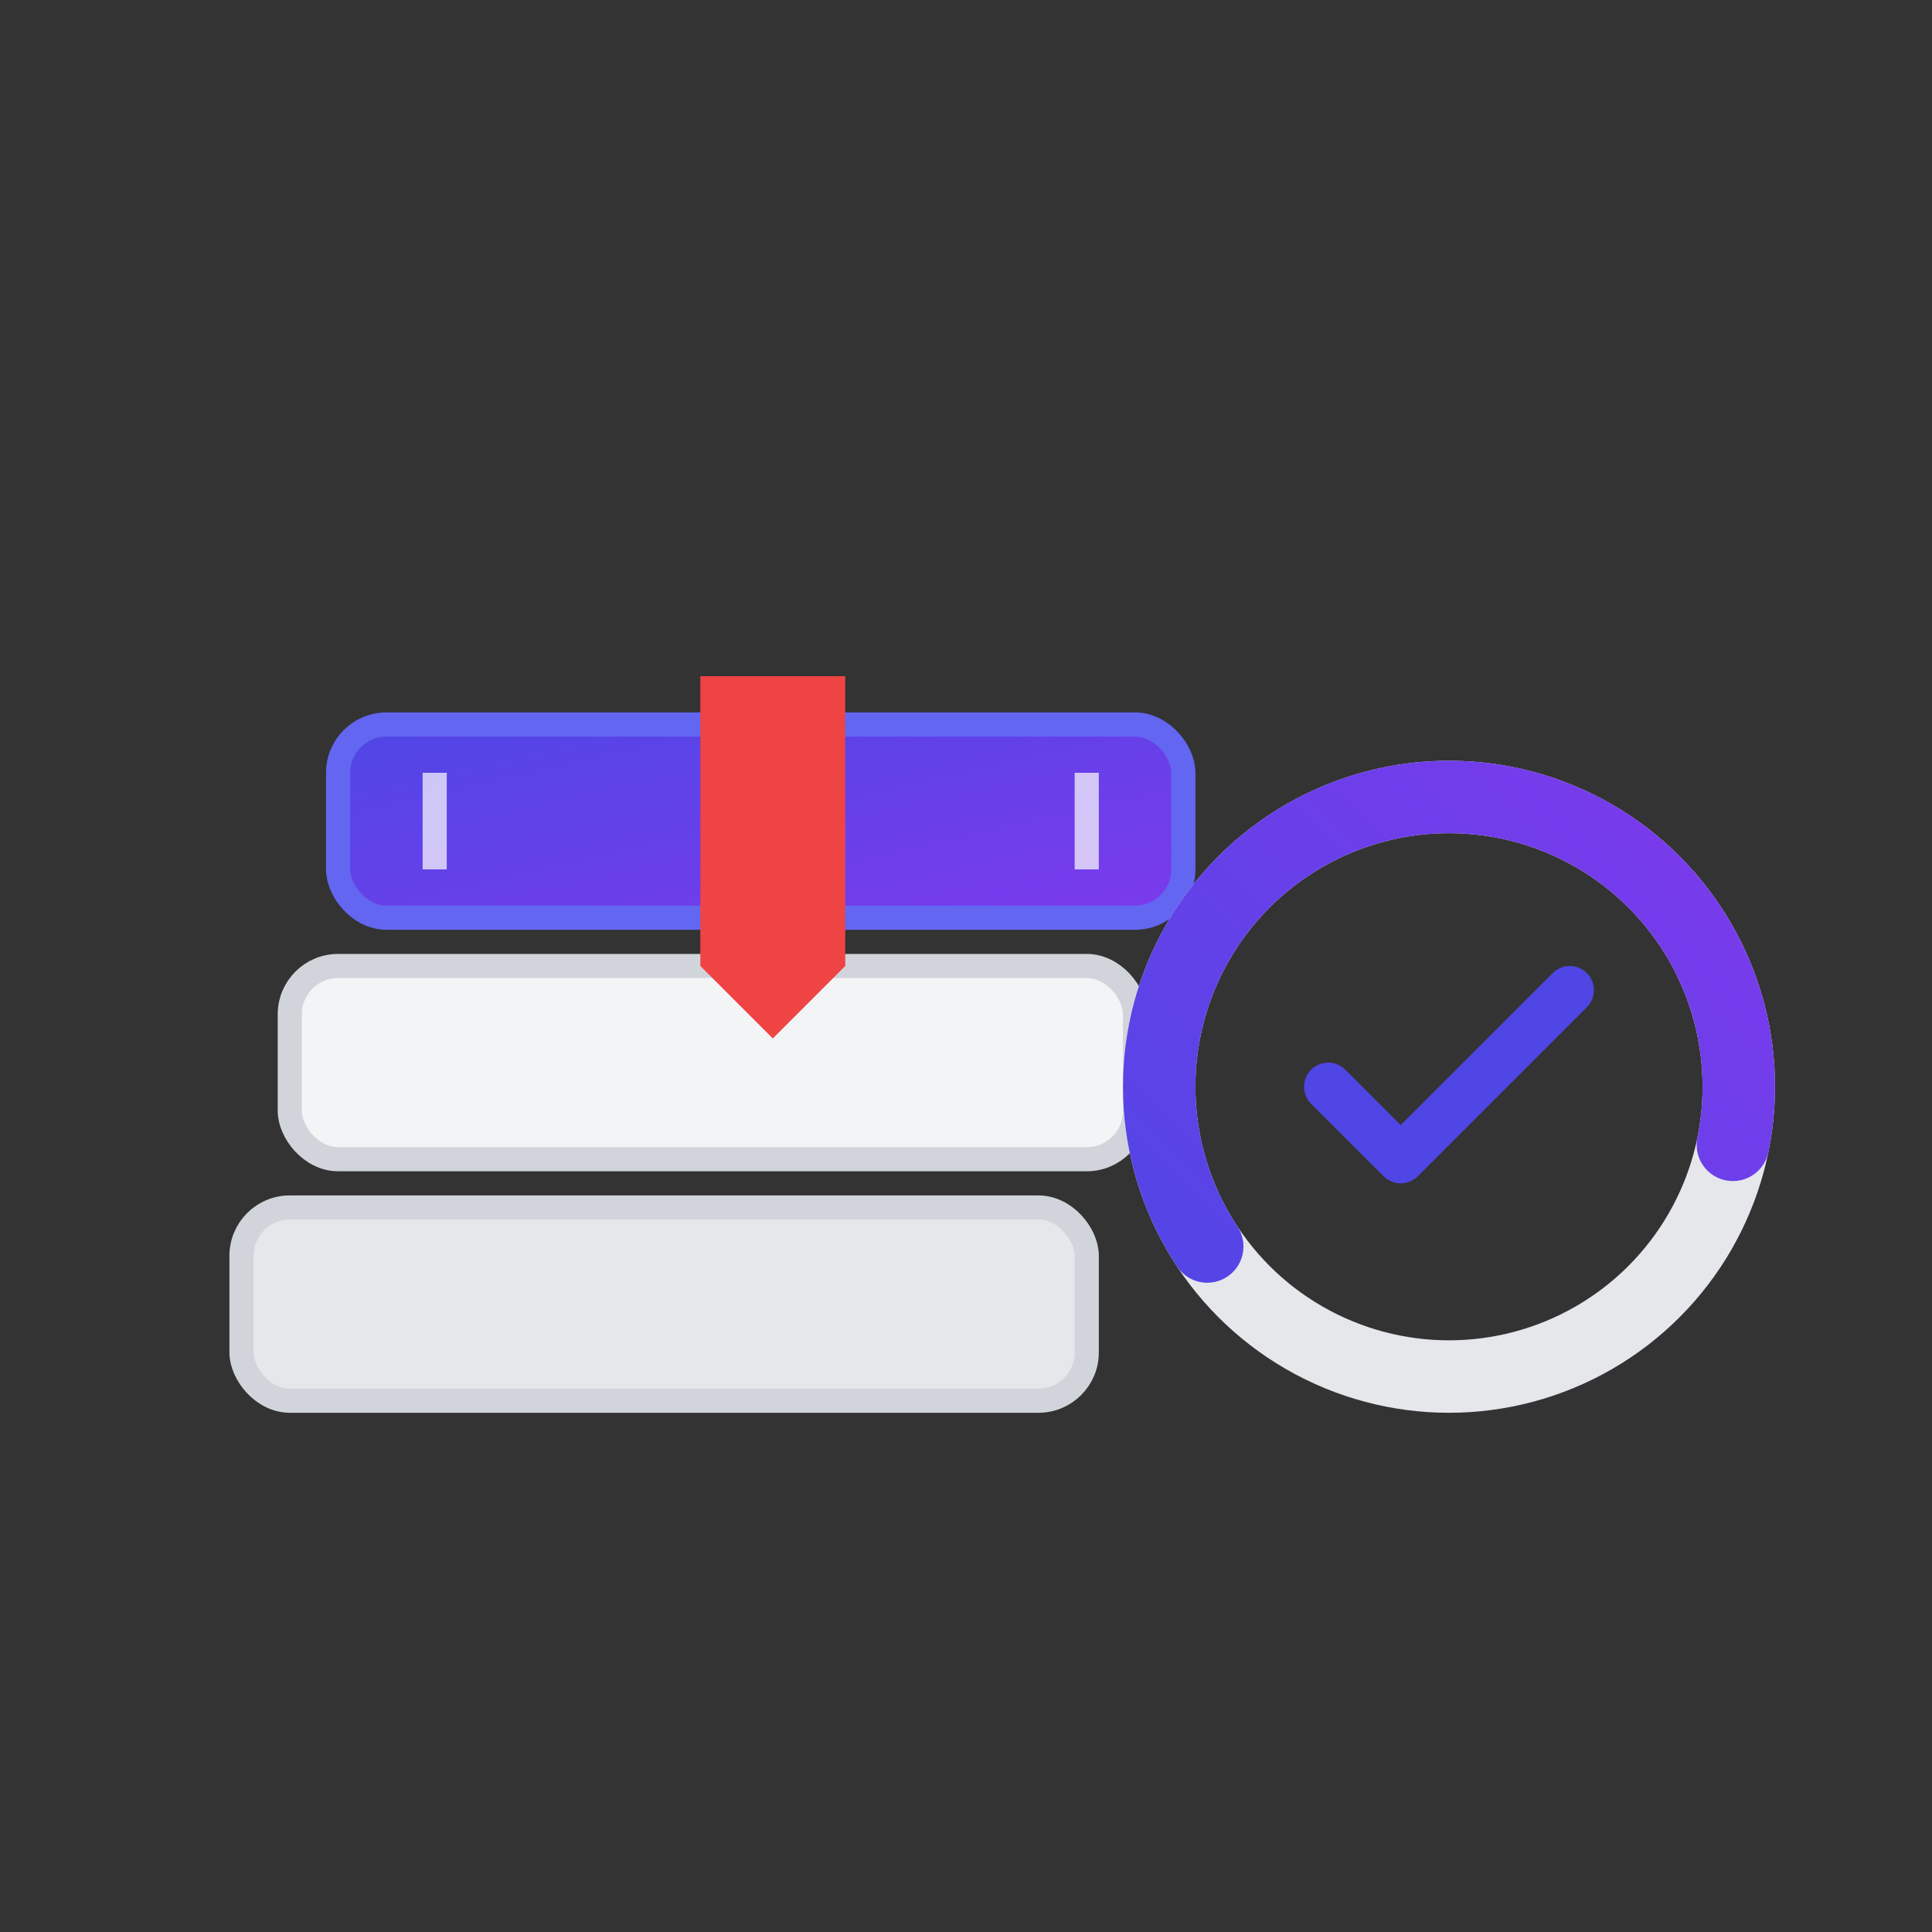 <svg viewBox="0 0 80 80" xmlns="http://www.w3.org/2000/svg">
  <rect x="0" y="0" width="80" height="80" fill="#333333" stroke="none"/>
  <defs>
    <linearGradient id="bookGradient" x1="0%" y1="0%" x2="100%" y2="100%">
      <stop offset="0%" style="stop-color:#4f46e5;stop-opacity:1" />
      <stop offset="100%" style="stop-color:#7c3aed;stop-opacity:1" />
    </linearGradient>
  </defs>
  
  <!-- Book stack icon -->
  <g transform="translate(10, 25)">
    <!-- Bottom book -->
    <rect x="0" y="25" width="35" height="8" rx="2" fill="#e5e7eb" stroke="#d1d5db" stroke-width="1"/>
    <!-- Middle book -->
    <rect x="2" y="15" width="35" height="8" rx="2" fill="#f3f4f6" stroke="#d1d5db" stroke-width="1"/>
    <!-- Top book (main) -->
    <rect x="4" y="5" width="35" height="8" rx="2" fill="url(#bookGradient)" stroke="#6366f1" stroke-width="1"/>
    
    <!-- Book spine details -->
    <line x1="8" y1="7" x2="8" y2="11" stroke="#ffffff" stroke-width="1" opacity="0.7"/>
    <line x1="35" y1="7" x2="35" y2="11" stroke="#ffffff" stroke-width="1" opacity="0.7"/>
    
    <!-- Bookmark -->
    <g>
      <!-- Ribbon bookmark strip -->
      <rect x="19" y="3" width="6" height="12" fill="#ef4444"/>
      <polygon points="19,15 25,15 22,18" fill="#ef4444"/>
    </g>
  </g>
  
  <!-- Progress tracking element -->
  <g transform="translate(45, 30)">
    <!-- Progress circle -->
    <circle cx="15" cy="15" r="12" fill="none" stroke="#e5e7eb" stroke-width="3"/>
    <circle cx="15" cy="15" r="12" fill="none" stroke="url(#bookGradient)" stroke-width="3" 
            stroke-dasharray="28.27" stroke-dashoffset="7" stroke-linecap="round" 
            transform="rotate(-90 15 15)"/>
    
    <!-- Check mark in center -->
    <path d="M10 15 L13 18 L20 11" stroke="#4f46e5" stroke-width="2" fill="none" stroke-linecap="round" stroke-linejoin="round"/>
  </g>
</svg>